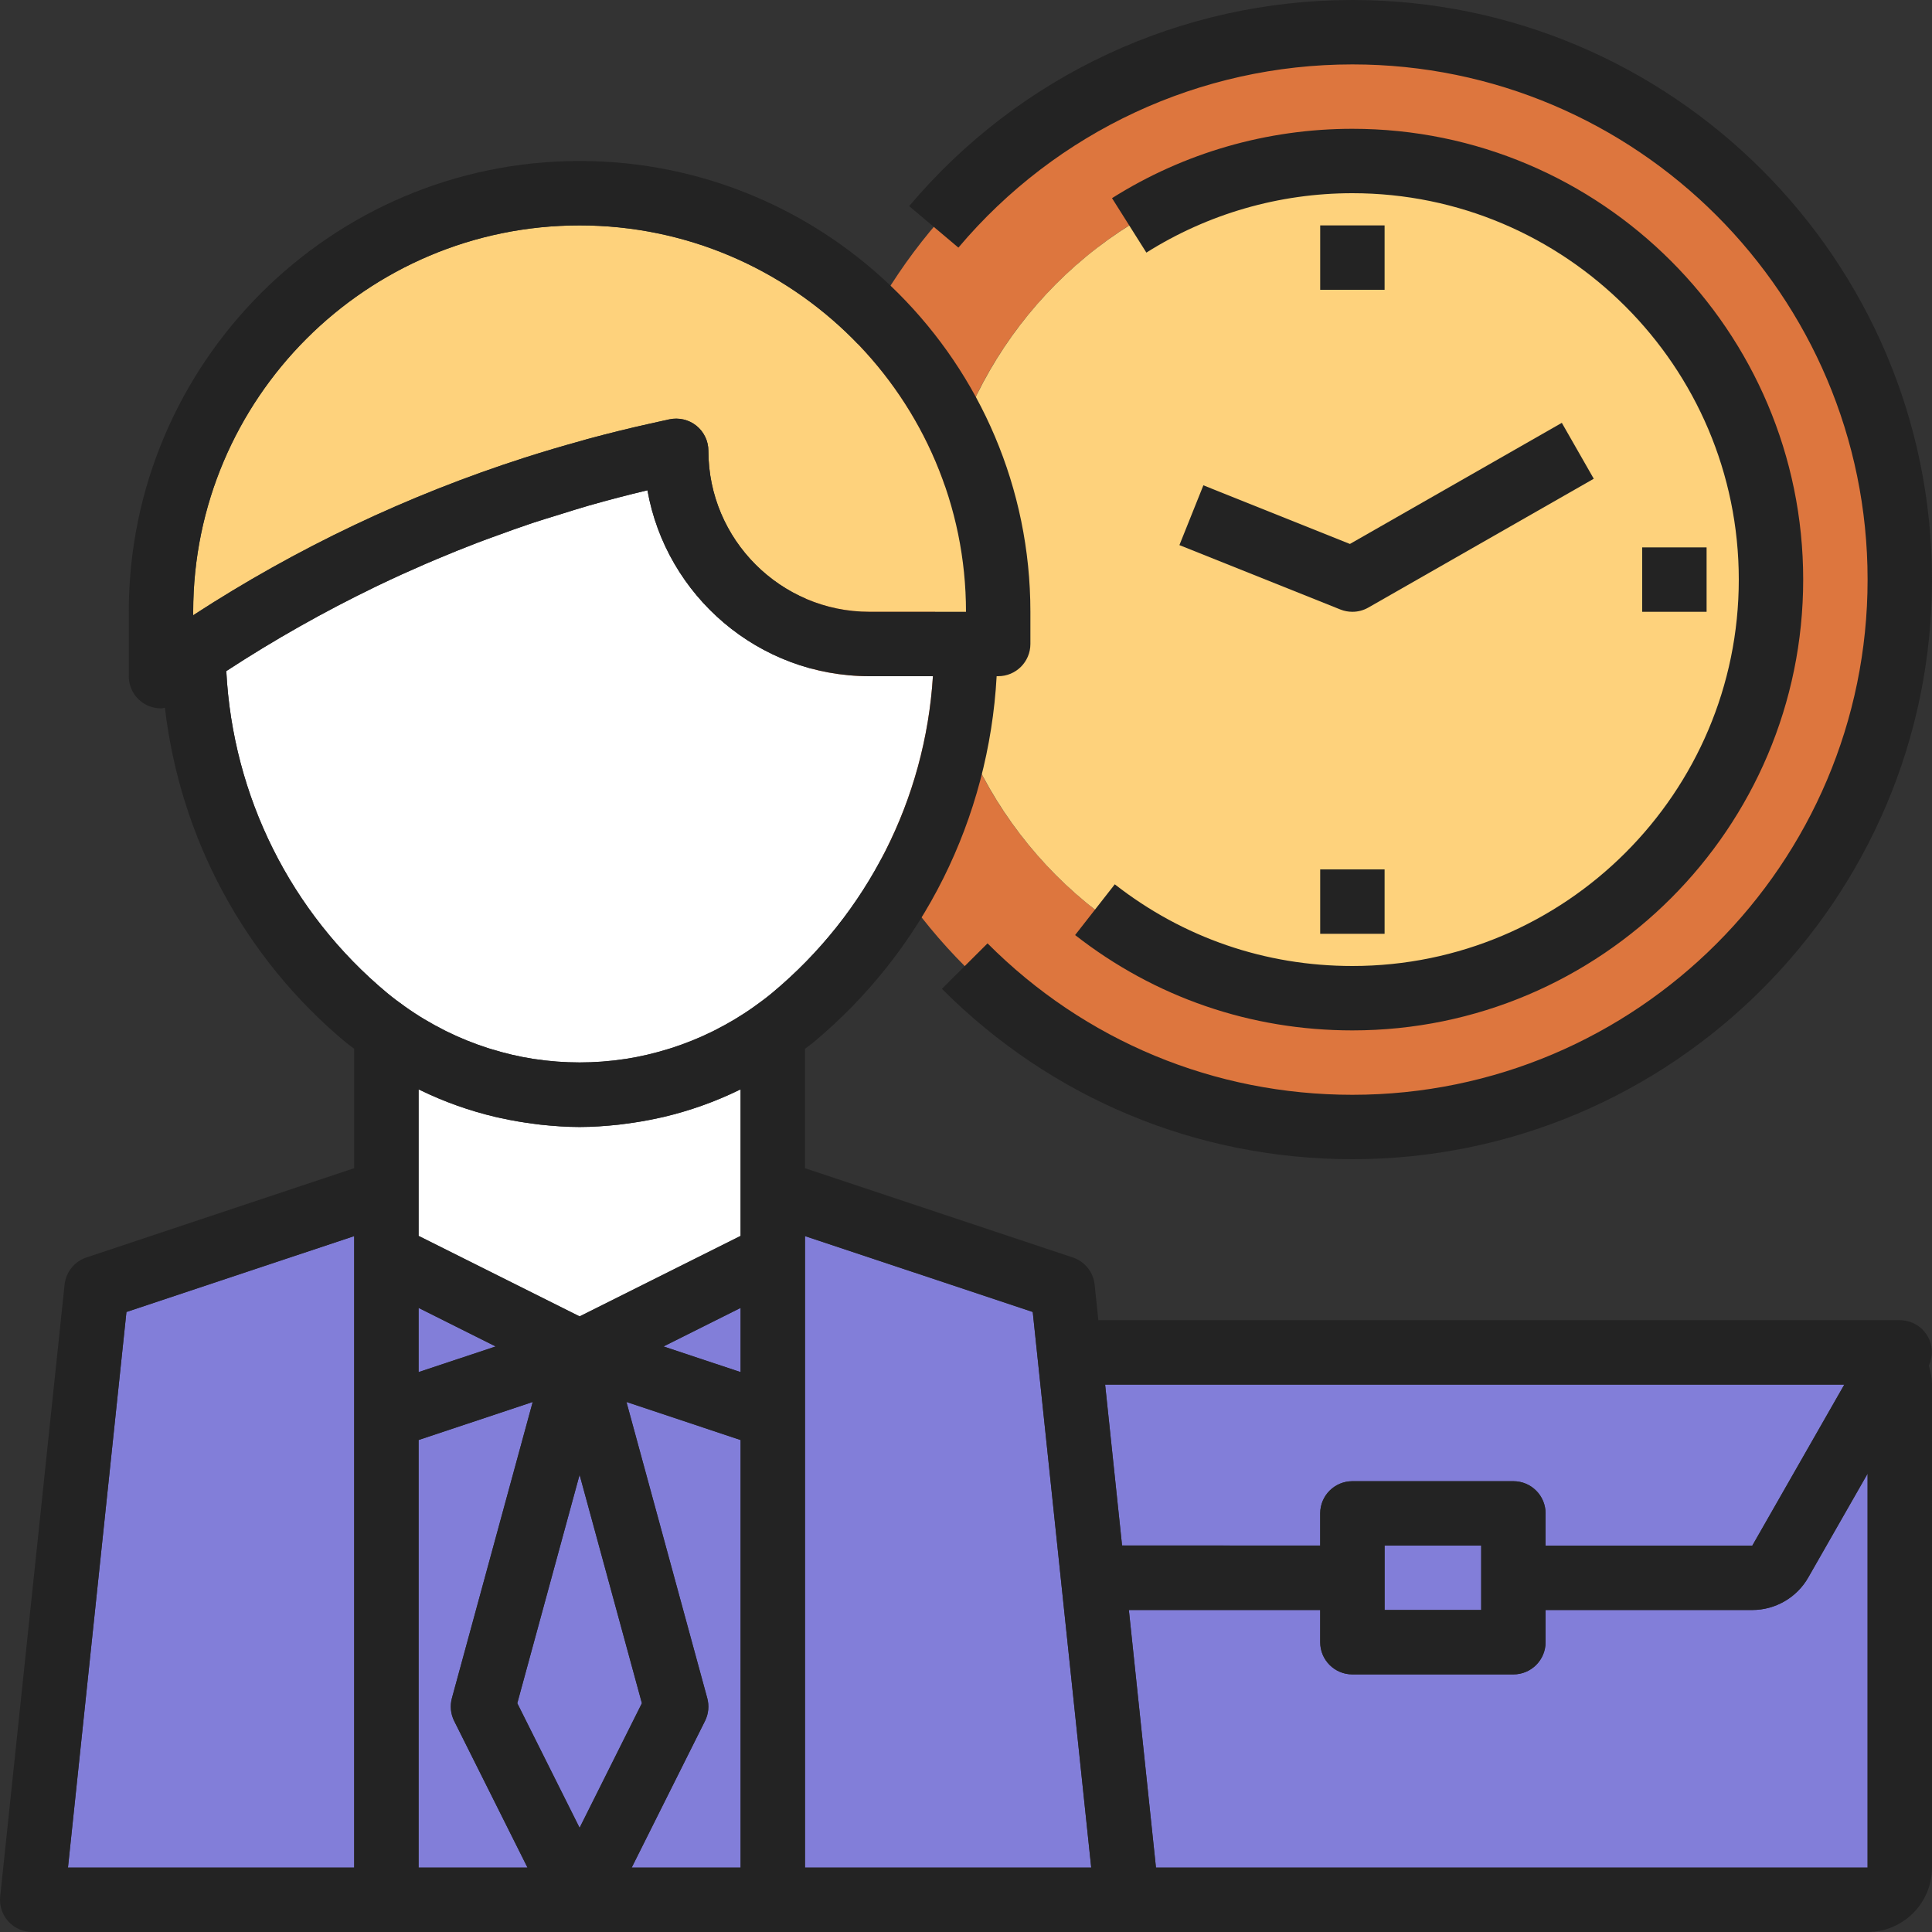 <?xml version="1.0" encoding="iso-8859-1"?>
<!-- Generator: Adobe Illustrator 19.0.0, SVG Export Plug-In . SVG Version: 6.00 Build 0)  -->
<svg version="1.1" id="Capa_1" xmlns="http://www.w3.org/2000/svg" xmlns:xlink="http://www.w3.org/1999/xlink" x="0px" y="0px"
	 viewBox="0 0 480 480" style="enable-background:new 0 0 480 480;" xml:space="preserve">
<rect x="0" y="0" width="480" height="480" fill="#333333" stroke="none"/>
<path style="fill:#DD763E;" d="M335.998,8c-75.112,0-136,60.888-136,136s60.888,136,136,136s136-60.888,136-136S411.11,8,335.998,8z
	 M335.998,248c-57.44,0-104-46.56-104-104s46.56-104,104-104s104,46.56,104,104S393.438,248,335.998,248z"/>
<circle style="fill:#FED27C;" cx="335.998" cy="144" r="104"/>
<g>
	<path style="fill:#FFFFFF;" d="M231.782,168h-15.784c-27.528,0-50.488-19.976-55.144-46.192c-4.888,1.152-9.728,2.432-14.536,3.792
		c-2.432,0.688-4.832,1.464-7.24,2.216c-2.28,0.704-4.56,1.384-6.824,2.136c-3.072,1.024-6.112,2.128-9.152,3.24
		c-1.472,0.536-2.952,1.064-4.416,1.624c-3.488,1.336-6.952,2.736-10.392,4.192c-0.896,0.376-1.784,0.752-2.672,1.136
		c-3.84,1.664-7.656,3.392-11.44,5.208c-0.336,0.16-0.68,0.328-1.016,0.488c-12.68,6.136-25.016,13.096-36.944,20.888
		c1.6,31.072,15.992,60.008,39.92,79.944c1.456,1.216,2.968,2.328,4.488,3.416c0.008,0,0.008,0.008,0.016,0.008
		c3.136,2.24,6.416,4.184,9.784,5.88c0.192,0.096,0.384,0.2,0.584,0.296c3.304,1.624,6.696,2.992,10.152,4.104
		c0.24,0.08,0.488,0.152,0.728,0.224c3.504,1.088,7.056,1.928,10.656,2.488c0.088,0.016,0.184,0.024,0.272,0.032
		c7.408,1.12,14.944,1.12,22.352,0c0.088-0.016,0.184-0.024,0.272-0.032c3.592-0.56,7.152-1.4,10.656-2.488
		c0.24-0.072,0.488-0.144,0.728-0.224c3.456-1.112,6.848-2.472,10.152-4.104c0.192-0.096,0.384-0.2,0.584-0.296
		c3.368-1.696,6.648-3.64,9.784-5.88c0.008,0,0.008-0.008,0.008-0.008c1.528-1.088,3.04-2.2,4.496-3.416
		C215.558,226.92,229.87,198.552,231.782,168z"/>
	<path style="fill:#FFFFFF;" d="M164.902,277.496c-0.44,0.104-0.88,0.184-1.32,0.288c-2.808,0.616-5.632,1.104-8.48,1.456
		c-0.456,0.056-0.904,0.128-1.36,0.176c-3.24,0.344-6.488,0.584-9.744,0.584s-6.504-0.24-9.744-0.584
		c-0.456-0.048-0.904-0.12-1.36-0.176c-2.848-0.352-5.672-0.832-8.48-1.456c-0.44-0.096-0.88-0.184-1.32-0.288
		c-6.424-1.52-12.704-3.744-18.736-6.68c-0.12-0.056-0.24-0.096-0.36-0.152V296v11.056l40,20l40-20V296v-25.328
		c-0.12,0.056-0.24,0.096-0.36,0.152C177.606,273.76,171.326,275.984,164.902,277.496z"/>
</g>
<g>
	<polygon style="fill:#827ED9;" points="257.726,336.832 256.582,325.96 199.998,307.104 199.998,312 199.998,352 199.998,464 
		271.11,464 	"/>
	<polygon style="fill:#827ED9;" points="183.998,340.896 183.998,324.944 164.854,334.52 	"/>
	<path style="fill:#827ED9;" d="M435.358,400h-51.36v8c0,4.424-3.584,8-8,8h-40c-4.416,0-8-3.576-8-8v-8h-47.536l4.632,44l2.104,20
		h176.8v-97.872l-14.752,25.816C446.406,396.912,441.078,400,435.358,400z"/>
	<polygon style="fill:#827ED9;" points="343.998,400 367.998,400 367.998,392 367.998,384 343.998,384 343.998,392 	"/>
	<path style="fill:#827ED9;" d="M327.998,376c0-4.424,3.584-8,8-8h40c4.416,0,8,3.576,8,8v8h51.36l22.856-40H274.566l4.208,39.968
		l49.224,0.024V376z"/>
	<polygon style="fill:#827ED9;" points="16.886,464 87.998,464 87.998,352 87.998,312 87.998,307.104 31.414,325.96 	"/>
</g>
<path style="fill:#FED27C;" d="M144.55,109.488c0.44-0.12,0.88-0.264,1.32-0.384c5.144-1.392,10.336-2.68,15.568-3.84l4.824-1.072
	c2.368-0.512,4.848,0.056,6.744,1.568c1.888,1.52,2.992,3.808,2.992,6.24c0,22.056,17.944,40,40,40h23.952h0.048
	c0-52.936-43.064-96-96-96s-96,43.064-96,96v0.856c25.704-16.72,53.272-29.808,82.352-39.152
	C135.046,112.2,139.782,110.8,144.55,109.488z"/>
<g>
	<polygon style="fill:#827ED9;" points="103.998,340.896 123.142,334.52 103.998,324.944 	"/>
	<polygon style="fill:#827ED9;" points="143.998,366.408 128.518,423.16 143.998,454.112 159.478,423.16 	"/>
	<path style="fill:#827ED9;" d="M112.278,421.896l20.072-73.584l-28.352,9.456V464h27.056l-18.208-36.424
		C111.966,425.824,111.766,423.8,112.278,421.896z"/>
	<path style="fill:#827ED9;" d="M175.718,421.896c0.512,1.896,0.32,3.92-0.56,5.68L156.942,464h27.056V357.768l-28.352-9.448
		L175.718,421.896z"/>
</g>
<g>
	<path style="fill:#232323;" d="M478.918,331.984c-1.432-2.472-4.072-3.984-6.92-3.984h-8H272.886l-0.928-8.832
		c-0.328-3.128-2.448-5.76-5.424-6.752l-66.536-22.176v-29.672c0.696-0.544,1.416-1.032,2.104-1.6
		c27.352-22.8,43.576-55.664,45.512-90.968h0.384c4.416,0,8-3.576,8-8v-8c0-61.76-50.24-112-112-112s-112,50.24-112,112v16
		c0,3,1.672,5.744,4.336,7.12c1.16,0.592,2.416,0.88,3.664,0.88c0.328,0,0.648-0.112,0.976-0.152
		c3.776,32.336,19.704,62.096,44.92,83.12c0.68,0.568,1.408,1.056,2.104,1.6v29.672L21.47,312.416
		c-2.976,0.992-5.096,3.624-5.424,6.752l-16,152c-0.24,2.248,0.496,4.504,2.008,6.184S5.734,480,7.998,480h88h96h88h184
		c8.824,0,16-7.176,16-16V344c0-1.648-0.32-3.2-0.784-4.696C480.286,336.96,480.23,334.24,478.918,331.984z M458.214,344l-22.856,40
		h-51.36v-8c0-4.424-3.584-8-8-8h-40c-4.416,0-8,3.576-8,8v7.992l-49.224-0.024L274.566,344H458.214z M343.998,392v-8h24v8v8h-24
		V392z M256.582,325.96l1.144,10.872l0,0L271.11,464h-71.112V352v-40v-4.896L256.582,325.96z M159.478,423.16l-15.48,30.952
		l-15.48-30.952l15.48-56.752L159.478,423.16z M183.998,340.896l-19.144-6.376l19.144-9.576V340.896z M103.998,340.896v-15.952
		l19.144,9.576L103.998,340.896z M47.998,152c0-52.936,43.064-96,96-96s96,43.064,96,96h-0.048h-23.952c-22.056,0-40-17.944-40-40
		c0-2.432-1.104-4.72-2.992-6.24c-1.888-1.512-4.376-2.088-6.744-1.568l-4.824,1.072c-5.232,1.16-10.416,2.448-15.568,3.84
		c-0.448,0.12-0.88,0.264-1.32,0.384c-4.768,1.312-9.512,2.712-14.2,4.216l0,0c-29.08,9.352-56.648,22.432-82.352,39.152V152z
		 M56.222,166.728c11.928-7.784,24.264-14.744,36.944-20.888c0.336-0.16,0.672-0.328,1.016-0.488c3.784-1.816,7.6-3.544,11.44-5.208
		c0.888-0.384,1.784-0.76,2.672-1.136c3.44-1.456,6.904-2.856,10.392-4.192c1.464-0.56,2.944-1.088,4.416-1.624
		c3.04-1.112,6.08-2.216,9.152-3.24c2.256-0.752,4.544-1.432,6.824-2.136c2.408-0.744,4.816-1.52,7.24-2.216
		c4.808-1.36,9.648-2.64,14.536-3.792C165.51,148.024,188.47,168,215.998,168h15.784c-1.912,30.552-16.224,58.92-39.92,78.672
		c-1.456,1.216-2.968,2.328-4.488,3.416c0,0-0.008,0.008-0.016,0.008c-3.136,2.24-6.416,4.184-9.784,5.88
		c-0.192,0.096-0.384,0.2-0.584,0.296c-3.304,1.624-6.696,2.992-10.152,4.104c-0.24,0.08-0.488,0.152-0.728,0.224
		c-3.504,1.088-7.056,1.928-10.656,2.488c-0.088,0.016-0.184,0.024-0.272,0.032c-7.408,1.12-14.944,1.12-22.352,0
		c-0.088-0.016-0.184-0.024-0.272-0.032c-3.592-0.56-7.152-1.4-10.656-2.488c-0.24-0.072-0.488-0.144-0.728-0.224
		c-3.456-1.112-6.848-2.472-10.152-4.104c-0.192-0.096-0.384-0.2-0.584-0.296c-3.368-1.696-6.648-3.64-9.784-5.88
		c-0.008,0-0.008-0.008-0.016-0.008c-1.52-1.088-3.032-2.2-4.488-3.416C72.214,226.736,57.822,197.8,56.222,166.728z
		 M123.094,277.496c0.44,0.104,0.88,0.184,1.32,0.288c2.808,0.616,5.64,1.104,8.48,1.456c0.456,0.056,0.904,0.128,1.36,0.176
		c3.24,0.344,6.488,0.584,9.744,0.584s6.504-0.24,9.744-0.584c0.456-0.048,0.904-0.12,1.36-0.176
		c2.848-0.352,5.672-0.832,8.48-1.456c0.44-0.096,0.88-0.184,1.32-0.288c6.424-1.52,12.696-3.744,18.736-6.68
		c0.12-0.056,0.24-0.096,0.36-0.152V296v11.056l-40,20l-40-20V296v-25.328c0.12,0.056,0.24,0.096,0.36,0.152
		C110.39,273.76,116.67,275.984,123.094,277.496z M31.414,325.96l56.584-18.856V312v40v112H16.886L31.414,325.96z M103.998,357.768
		l28.352-9.448l-20.072,73.584c-0.512,1.896-0.32,3.92,0.56,5.68L131.054,464h-27.056V357.768z M156.942,464l18.208-36.424
		c0.88-1.76,1.08-3.784,0.56-5.68l-20.072-73.584l28.36,9.456V464H156.942z M287.198,464l-2.104-20l-4.632-44h47.536v8
		c0,4.424,3.584,8,8,8h40c4.416,0,8-3.576,8-8v-8h51.36c5.72,0,11.048-3.088,13.888-8.064l14.752-25.808V464H287.198z"/>
	<path style="fill:#232323;" d="M335.998,0c-42.536,0-82.672,18.664-110.12,51.208L238.11,61.52C262.51,32.592,298.19,16,335.998,16
		c70.576,0,128,57.424,128,128s-57.424,128-128,128c-34.264,0-66.456-13.36-90.648-37.624l-11.328,11.296
		C261.238,272.968,297.454,288,335.998,288c79.4,0,144-64.6,144-144S415.398,0,335.998,0z"/>
	<path style="fill:#232323;" d="M293.022,135.432l40,16c0.96,0.384,1.976,0.568,2.976,0.568c1.376,0,2.744-0.352,3.968-1.056l56-32
		l-7.936-13.888l-52.648,30.088l-36.408-14.568L293.022,135.432z"/>
	<path style="fill:#232323;" d="M267.11,232.312C286.95,247.816,310.766,256,335.998,256c61.76,0,112-50.24,112-112
		s-50.24-112-112-112c-21.208,0-41.864,5.96-59.72,17.232l8.536,13.528c15.304-9.648,33-14.76,51.184-14.76
		c52.936,0,96,43.064,96,96s-43.064,96-96,96c-21.624,0-42.04-7.016-59.032-20.296L267.11,232.312z"/>
	<rect x="327.998" y="56" style="fill:#232323;" width="16" height="16"/>
	<rect x="407.998" y="136" style="fill:#232323;" width="16" height="16"/>
	<rect x="327.998" y="216" style="fill:#232323;" width="16" height="16"/>
</g>
<g>
</g>
<g>
</g>
<g>
</g>
<g>
</g>
<g>
</g>
<g>
</g>
<g>
</g>
<g>
</g>
<g>
</g>
<g>
</g>
<g>
</g>
<g>
</g>
<g>
</g>
<g>
</g>
<g>
</g>
</svg>
